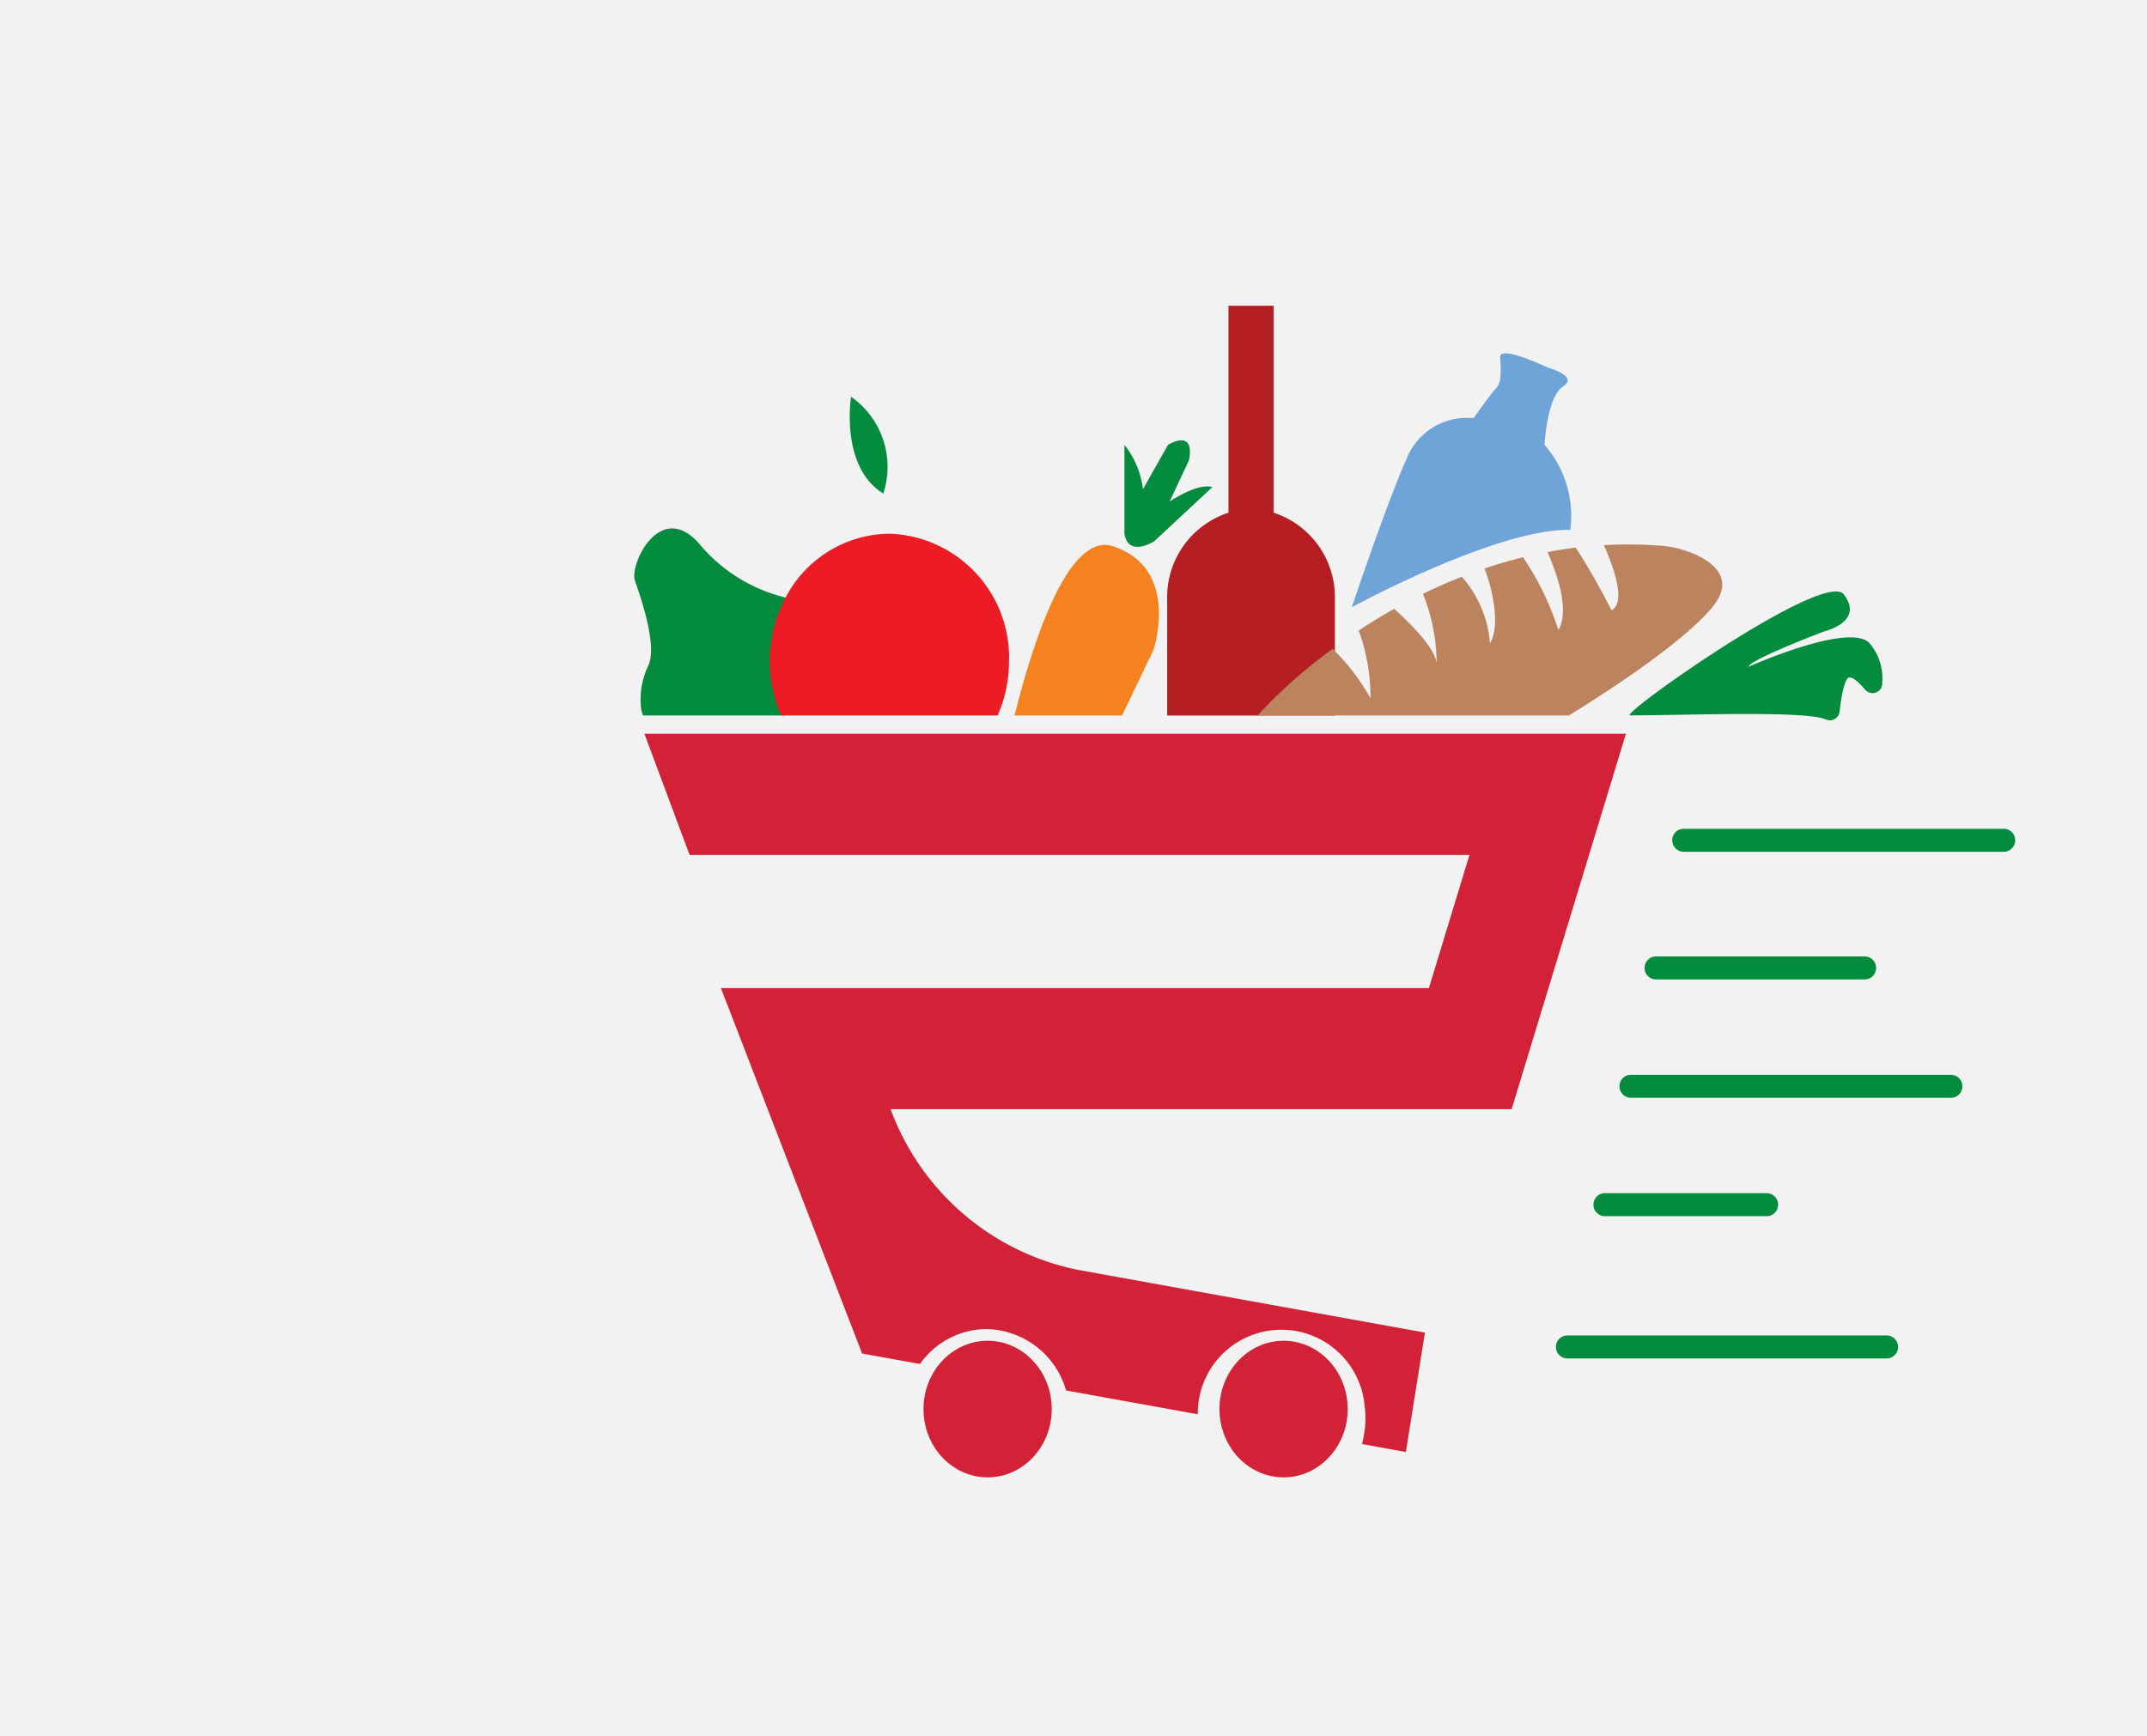 <svg xmlns="http://www.w3.org/2000/svg" width="89" height="72" viewBox="0 0 89 72">
  <g id="Layer_4" data-name="Layer 4" transform="translate(-200.238 -154.631)">
    <rect id="Rectangle_7908" data-name="Rectangle 7908" width="89" height="72" transform="translate(200.238 154.631)" fill="#f2f2f2"/>
    <g id="Group_1" data-name="Group 1" transform="translate(226.531 167.308)">
      <path id="Path_1" data-name="Path 1" d="M264.685,275.822H238.942a10.485,10.485,0,0,0,7.827,6.673l14.322,2.59-.79,4.952-1.822-.331a3.943,3.943,0,0,0,.117-1.534,3.465,3.465,0,0,0-6.92.3l-5.46-.988a3.507,3.507,0,0,0-3.3-2.545,3.4,3.4,0,0,0-2.757,1.448l-2.4-.435L231.907,270.8h29.349l1.681-5.521H230.61l-1.873-5.023h40.685Z" transform="translate(-228.316 -242.506)" fill="#d32237"/>
      <ellipse id="Ellipse_1" data-name="Ellipse 1" cx="2.658" cy="2.832" rx="2.658" ry="2.832" transform="translate(11.989 42.918)" fill="#d32237"/>
      <ellipse id="Ellipse_2" data-name="Ellipse 2" cx="2.658" cy="2.832" rx="2.658" ry="2.832" transform="translate(24.258 42.918)" fill="#d32237"/>
      <path id="Path_2" data-name="Path 2" d="M314.848,223.613l-1.3,2.708h-4.458c.793-3.173,2.255-7.622,4.085-7.015C315.987,220.231,314.848,223.613,314.848,223.613Z" transform="translate(-293.328 -209.332)" fill="#f5811f"/>
      <path id="Path_3" data-name="Path 3" d="M332.935,200.408v-3.681a3.648,3.648,0,0,1,.769,1.84l1.036-1.84s1.137-.712.869.641l-.8,1.71s1.137-.781,1.772-.6l-2.407,2.243S333.1,201.417,332.935,200.408Z" transform="translate(-312.617 -190.958)" fill="#038c3e"/>
      <path id="Path_4" data-name="Path 4" d="M273.359,187.074s-.468,2.9,1.337,4.014A3.552,3.552,0,0,0,273.359,187.074Z" transform="translate(-264.373 -183.3)" fill="#038c3e"/>
      <path id="Path_5" data-name="Path 5" d="M232.775,223.423h-5.884l-.067-.214a3.225,3.225,0,0,1,.267-1.808c.436-.812-.3-2.892-.534-3.57s1.069-3.42,2.706-1.482a6.7,6.7,0,0,0,3.539,2.185c.153.033.24.046.24.046C232.744,218.794,232.775,223.423,232.775,223.423Z" transform="translate(-226.531 -206.433)" fill="#038c3e"/>
      <path id="Path_6" data-name="Path 6" d="M265.844,222.091a5.557,5.557,0,0,1-.471,2.252h-8.979a5.607,5.607,0,0,1,.188-4.889,4.917,4.917,0,0,1,4.3-2.649A5.134,5.134,0,0,1,265.844,222.091Z" transform="translate(-250.31 -207.353)" fill="#ed1c24"/>
      <path id="Path_7" data-name="Path 7" d="M349.163,179.455V184.3h-6.952v-4.843a3.676,3.676,0,0,1,2.541-3.566v-8.581h1.874v8.581A3.678,3.678,0,0,1,349.163,179.455Z" transform="translate(-320.121 -167.308)" fill="#b51f24"/>
      <path id="Path_8" data-name="Path 8" d="M451.476,229.474c.869,1.14-.8,1.532-.8,1.532s-3.142,1.191-3.142,1.468c0,0,4.078-1.825,4.981-1.005a2.212,2.212,0,0,1,.555,1.674.4.4,0,0,1-.707.283c-.263-.3-.545-.562-.684-.5-.187.089-.31.838-.375,1.393a.407.407,0,0,1-.568.343c-.814-.371-5.682-.176-8.113-.169C442.107,234.5,450.683,228.433,451.476,229.474Z" transform="translate(-401.339 -217.506)" fill="#038c3e"/>
      <path id="Path_9" data-name="Path 9" d="M380.668,221.738c-1.5,1.817-5.951,4.487-5.951,4.487h-12.9a21.022,21.022,0,0,1,3.119-2.767c.031.033.059.067.09.1a8.8,8.8,0,0,1,1.473,1.955,8.048,8.048,0,0,0-.487-2.809c.456-.306.947-.607,1.469-.9.719.649,1.712,1.645,1.76,2.277a7.843,7.843,0,0,0-.566-2.9c.511-.251,1.049-.49,1.61-.707a4.7,4.7,0,0,1,1.167,2.763c.4-.657.177-2.064-.228-3.106.518-.176,1.049-.331,1.6-.465a11.835,11.835,0,0,1,1.465,3.018c.452-.8,0-2.2-.452-3.236.381-.071.77-.134,1.167-.184.75,1.134,1.489,2.6,1.489,2.6.6-.331.114-1.72-.318-2.7a17.981,17.981,0,0,1,2.227.012,4.442,4.442,0,0,1,1.666.419C380.813,219.963,381.571,220.645,380.668,221.738Z" transform="translate(-335.981 -209.235)" fill="#bb845e"/>
      <path id="Path_10" data-name="Path 10" d="M382.3,188.175s6.017-3.277,9.059-3.206a4.481,4.481,0,0,0-1.07-3.527s.1-1.995.769-2.422-.635-.784-.635-.784-2.006-.962-1.972-.428.067,1.033-.167,1.282-.936,1.247-.936,1.247a2.691,2.691,0,0,0-2.775,1.674C383.706,183.971,382.3,188.175,382.3,188.175Z" transform="translate(-352.557 -175.673)" fill="#6ea4d8"/>
    </g>
    <path id="Path_11" data-name="Path 11" d="M465.6,281.838H452.338a.477.477,0,0,1,0-.955H465.6a.477.477,0,0,1,0,.955Z" transform="translate(-182.303 -91.887)" fill="#038c3e"/>
    <path id="Path_12" data-name="Path 12" d="M454.98,309.561h-8.642a.477.477,0,1,1,0-.955h8.642a.477.477,0,0,1,0,.955Z" transform="translate(-177.448 -114.317)" fill="#038c3e"/>
    <path id="Path_13" data-name="Path 13" d="M454.133,335.264H440.871a.477.477,0,0,1,0-.955h13.261a.477.477,0,1,1,0,.955Z" transform="translate(-173.025 -135.112)" fill="#038c3e"/>
    <path id="Path_14" data-name="Path 14" d="M441.941,360.966h-6.7a.477.477,0,1,1,0-.955h6.7a.477.477,0,0,1,0,.955Z" transform="translate(-168.472 -155.906)" fill="#038c3e"/>
    <path id="Path_15" data-name="Path 15" d="M440.312,391.859H427.083a.477.477,0,0,1,0-.955h13.229a.477.477,0,1,1,0,.955Z" transform="translate(-161.87 -180.899)" fill="#038c3e"/>
  </g>
</svg>
